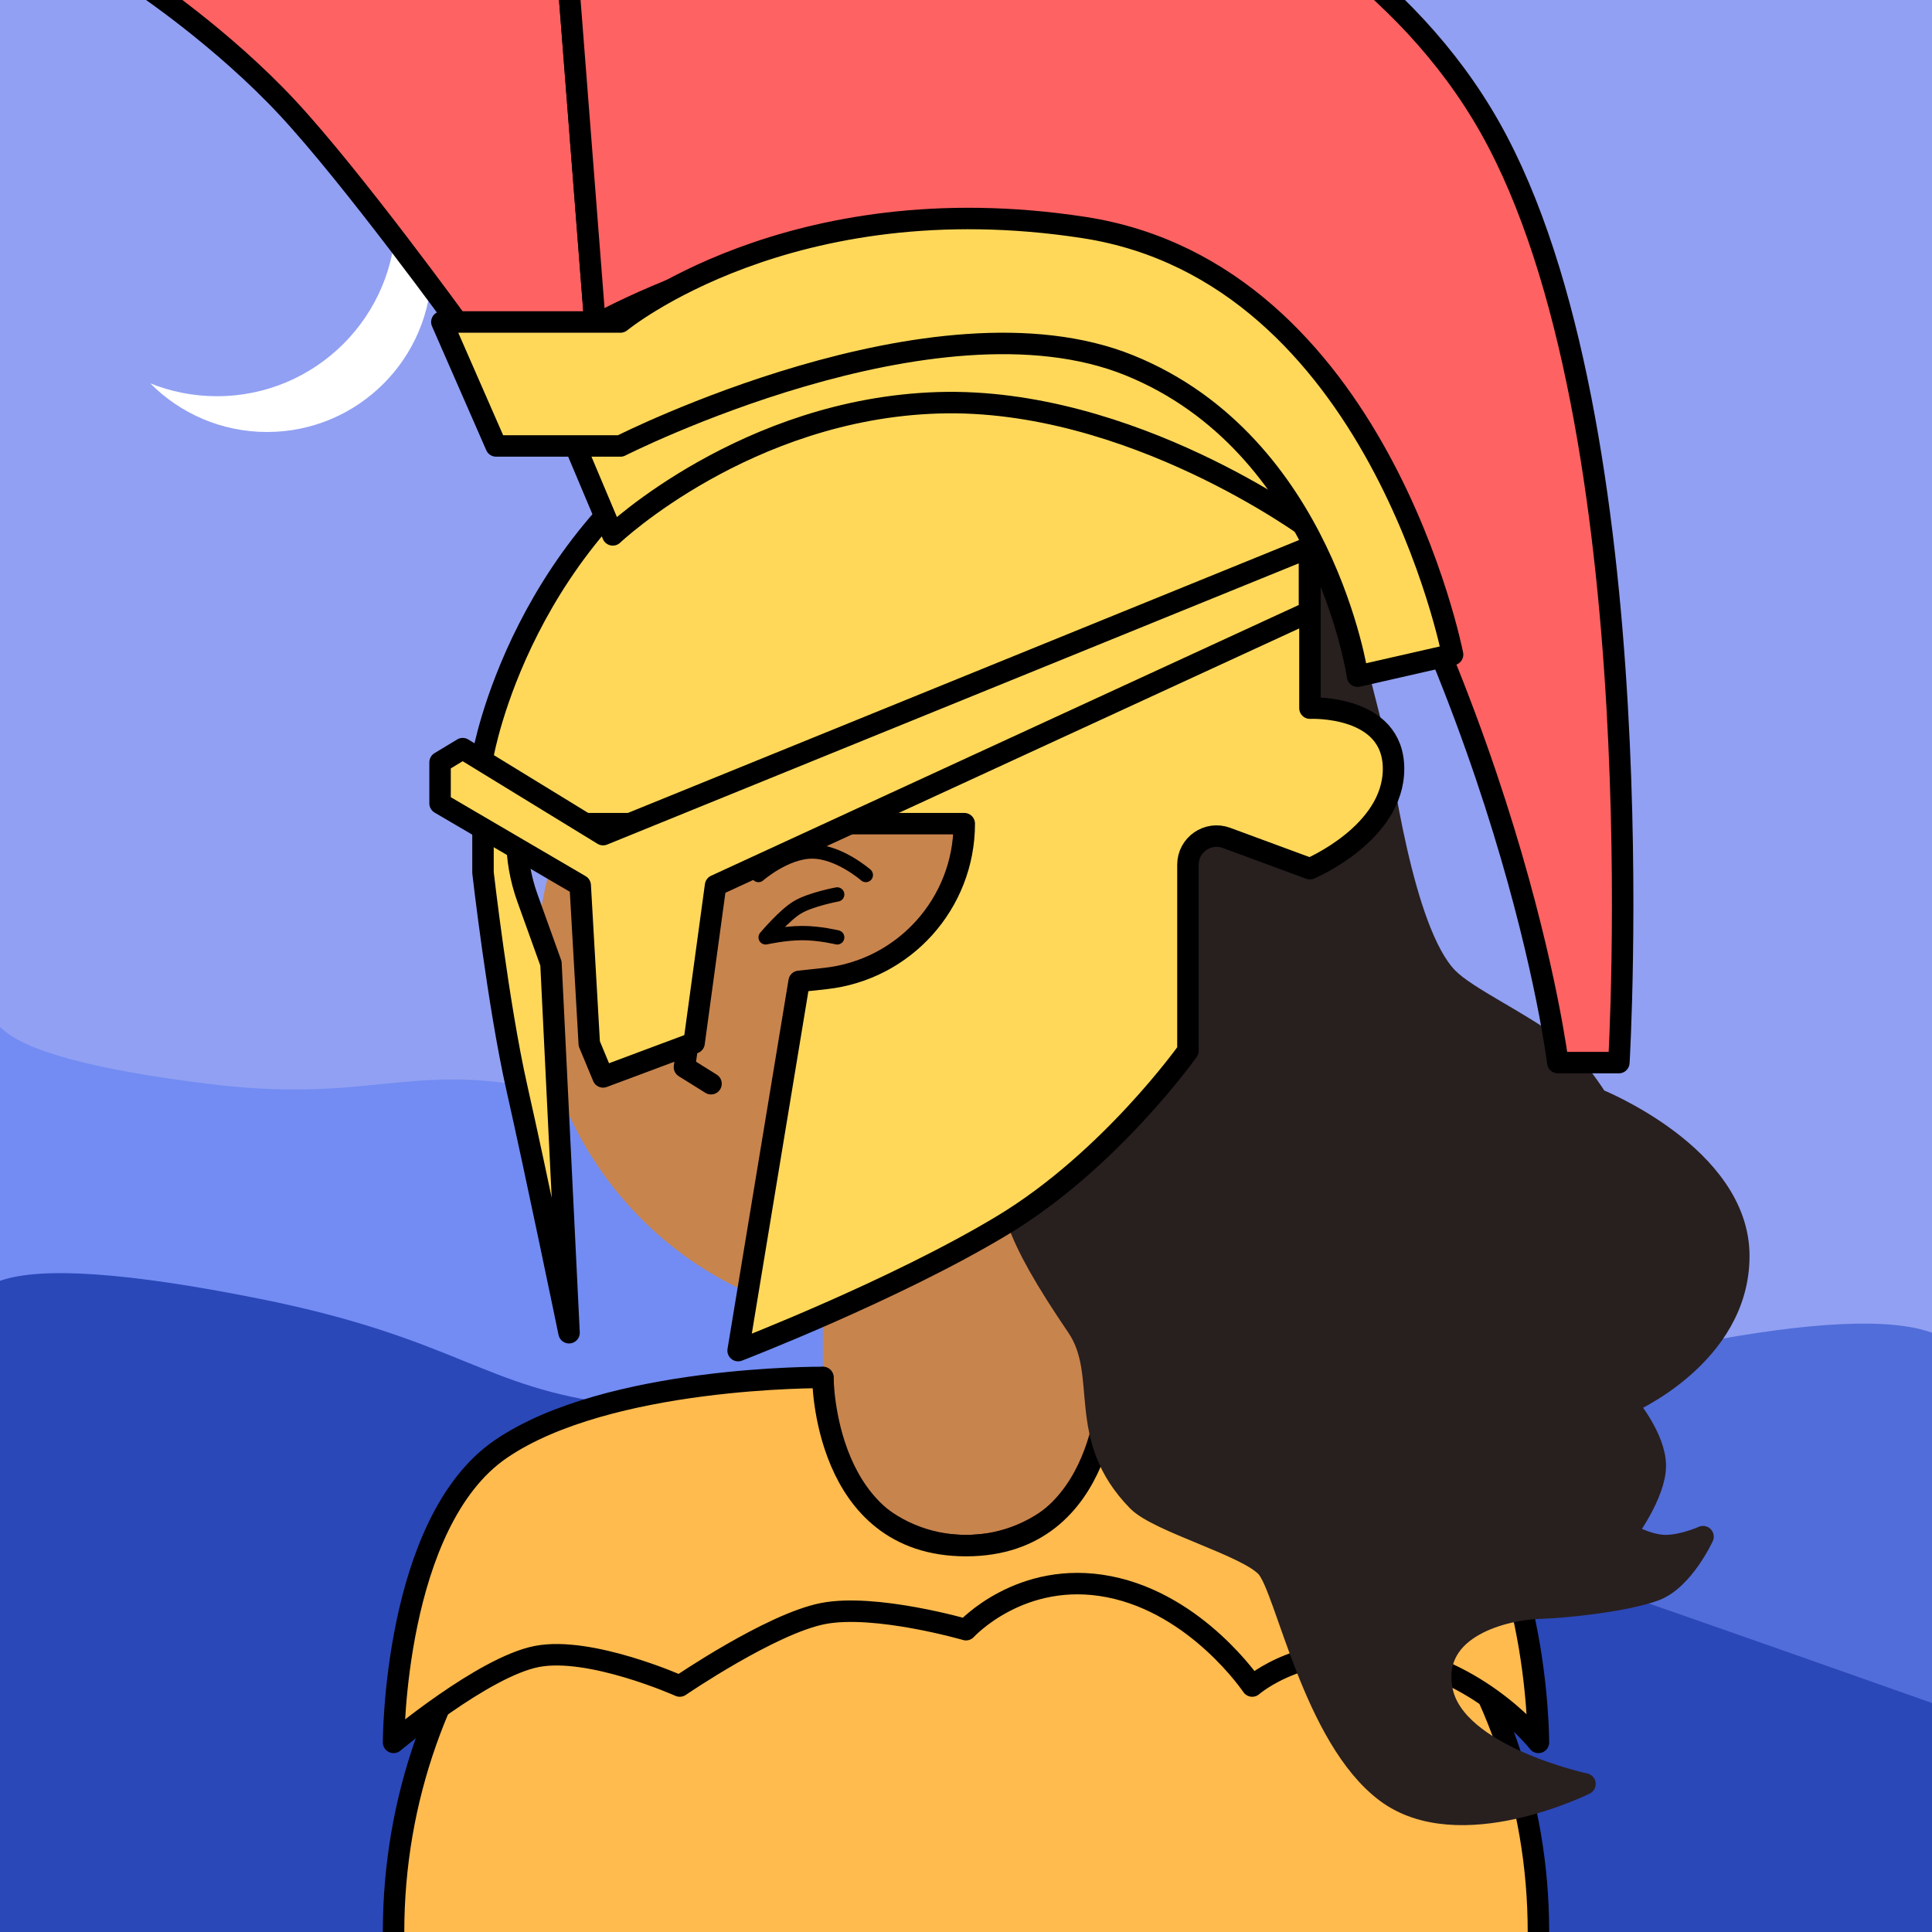 <svg width="1080" height="1080" viewBox="0 0 1080 1080" fill="none" xmlns="http://www.w3.org/2000/svg">
<rect x="0" y="0" width="1080" height="1080" fill="#333333" stroke="none"/>
<g clip-path="url(#clip0_0_392)">
<rect width="1080" height="1080" fill="white"/>
<path d="M1080 0H0V1080H1080V0Z" fill="#91A0F2"/>
<path fill-rule="evenodd" clip-rule="evenodd" d="M0 574C12.551 587.218 51.526 597.864 116.926 605.938C215.027 618.049 232.065 588.888 324 614C345.999 620.009 385.01 644.569 427 657C465.398 668.368 506.23 667.178 540 682C572.187 696.127 583.669 726.252 615 733C646.331 739.748 693 730 744 750C795 770 790.95 792.945 882 822C921.209 834.512 987.209 850.178 1080 869V1080H0V574Z" fill="#728CF3"/>
<path fill-rule="evenodd" clip-rule="evenodd" d="M1080 745C1056.86 736.584 1012.86 738.584 948 751C850.704 769.624 826.936 795.964 777 803C727.064 810.036 681 784 657 792C641 797.333 422 893.333 0 1080H1080V745Z" fill="#516DD9"/>
<path fill-rule="evenodd" clip-rule="evenodd" d="M0 716C22.799 707.893 71.133 711.226 145 726C255.801 748.16 270.287 776.163 345 785C419.713 793.837 427.51 756.035 517 770C606.49 783.965 633.164 826.345 659 834C684.836 841.655 708 830 733 834C749.667 836.667 865.333 876 1080 952V1080H0V716Z" fill="#2B48B9"/>
<path fill-rule="evenodd" clip-rule="evenodd" d="M214.106 84.193C230.895 100.86 241.291 123.958 241.291 149.484C241.291 200.294 200.101 241.484 149.291 241.484C123.764 241.484 100.666 231.088 83.999 214.299C95.523 218.934 108.109 221.484 121.291 221.484C176.519 221.484 221.291 176.713 221.291 121.484C221.291 108.782 218.922 96.632 214.603 85.454L214.106 84.193Z" fill="white"/>
<path fill-rule="evenodd" clip-rule="evenodd" d="M697.207 573.496C688.516 625.043 660.104 669.891 620 700.015V784C620 828.183 584.183 864 540 864C495.817 864 460 828.183 460 784V735.999C368.71 717.468 300 636.758 300 540C300 429.543 389.543 340 500 340C580.464 340 649.829 387.516 681.567 456.02C713.98 456.851 740 483.387 740 516C740 543.157 721.958 566.099 697.207 573.496Z" fill="#C8844D"/>
<path d="M390.531 540.198L382.614 596.533L397.468 605.802" stroke="black" stroke-width="12" stroke-linecap="round" stroke-linejoin="round"/>
<path d="M667.272 531.556C667.272 531.556 671.515 521.657 678.586 514.586C685.657 507.515 695.556 503.272 695.556 503.272" stroke="black" stroke-width="12" stroke-linecap="round" stroke-linejoin="round"/>
<path fill-rule="evenodd" clip-rule="evenodd" d="M460 770.079C321.982 805.603 220 930.891 220 1080C220 1256.73 363.269 1400 540 1400C716.731 1400 860 1256.73 860 1080C860 930.891 758.018 805.603 620 770.079V783.998C620 828.181 584.183 863.998 540 863.998C495.817 863.998 460 828.181 460 783.998V770.079Z" fill="#FFBB4E"/>
<path d="M460 770.079H466C466 768.224 465.142 766.474 463.676 765.337C462.21 764.201 460.301 763.806 458.504 764.269L460 770.079ZM620 770.079L621.496 764.269C619.699 763.806 617.79 764.201 616.324 765.337C614.858 766.474 614 768.224 614 770.079H620ZM226 1080C226 933.695 326.064 810.748 461.496 775.89L458.504 764.269C317.9 800.458 214 928.087 214 1080H226ZM540 1394C366.583 1394 226 1253.42 226 1080H214C214 1260.04 359.955 1406 540 1406V1394ZM854 1080C854 1253.42 713.417 1394 540 1394V1406C720.045 1406 866 1260.04 866 1080H854ZM618.504 775.89C753.936 810.748 854 933.695 854 1080H866C866 928.087 762.1 800.458 621.496 764.269L618.504 775.89ZM614 770.079V783.998H626V770.079H614ZM614 783.998C614 824.867 580.869 857.998 540 857.998V869.998C587.496 869.998 626 831.494 626 783.998H614ZM540 857.998C499.131 857.998 466 824.867 466 783.998H454C454 831.494 492.504 869.998 540 869.998V857.998ZM466 783.998V770.079H454V783.998H466Z" fill="black"/>
<path fill-rule="evenodd" clip-rule="evenodd" d="M460 770C460 770 340 769 280 810C220 851 220 974 220 974C220 974 270.115 931.883 300 926C329.885 920.116 380 942.5 380 942.5C380 942.5 430.847 907.739 460 902C489.153 896.26 540 911 540 911C540 911 570.665 877.287 620 887C669.335 896.713 700 942.5 700 942.5C700 942.5 729.885 916.133 780 926C830.115 935.866 860 974 860 974C860 974 860 851 800 810C740 769 620 770 620 770C620 770 620 864 540 864C460 864 460 770 460 770Z" fill="#FFBB4E" stroke="black" stroke-width="12" stroke-linecap="round" stroke-linejoin="round"/>
<path fill-rule="evenodd" clip-rule="evenodd" d="M809.226 546.749C820.105 557.831 850.076 571.267 869.422 586.336C880.713 595.131 892.763 614.398 892.763 614.398C892.763 614.398 972 645.968 972 702.091C972 758.214 909.347 784.773 909.347 784.773C909.347 784.773 925.318 803.481 925.318 819.349C925.318 835.217 909 857 909 857C909 857 921 864 931 864C941 864 952 859 952 859C952 859 940.945 883.136 925 889C909.055 894.864 876.578 898.512 860 899C843.422 899.488 798.784 908.545 806.155 945.126C813.526 981.706 886.006 997.24 886.006 997.24C886.006 997.24 815.652 1032.35 774.829 1001.75C734.006 971.15 719 888 708 876C697 864 647.53 850.768 636 839C600.926 803.205 620.489 768.578 602.227 741.678C565.831 688.063 563.17 672.026 563 641C562.83 609.974 610 532 602 500C594 468 567.082 468.608 552 447C536.918 425.392 531 373 531 373C531 373 432 361 382 400C332 439 307 477 307 477C307 477 282.116 397.635 296 362C309.884 326.365 368.816 275.152 368.816 275.152C368.816 275.152 407.513 206 535.889 206C664.266 206 730.604 286.677 741.046 314.238C751.488 341.799 759.556 379.755 769.301 415.962C772.139 426.509 783.384 520.427 809.226 546.749Z" fill="#281F1F" stroke="#281F1F" stroke-width="12" stroke-linecap="round" stroke-linejoin="round"/>
<path fill-rule="evenodd" clip-rule="evenodd" d="M435.86 671.014C435.86 671.014 475.572 649.265 494.25 636.148C512.928 623.031 546.774 593.122 546.774 593.122C546.774 593.122 574.506 637.155 529.544 679.28C484.583 721.404 435.86 671.014 435.86 671.014Z" fill="#FF9393" stroke="black" stroke-width="12" stroke-linecap="round" stroke-linejoin="round"/>
<path fill-rule="evenodd" clip-rule="evenodd" d="M447.155 672.577C447.155 672.577 452.034 676.032 455.119 678.371C458.204 680.709 464.449 684.531 464.449 684.531L550.114 618.907C550.114 618.907 549.25 614.414 548.346 611.845C547.442 609.275 544.712 603.55 544.712 603.55C544.712 603.55 515.925 628.247 499.848 639.845C483.772 651.442 447.155 672.577 447.155 672.577Z" fill="white" stroke="white" stroke-width="2" stroke-linecap="round" stroke-linejoin="round"/>
<path d="M424 489.143C424 489.143 439 476 454 476C469 476 484 489.143 484 489.143" stroke="black" stroke-width="8" stroke-linecap="round" stroke-linejoin="round"/>
<path d="M468 500C468 500 453.231 502.728 445.778 507.2C438.325 511.672 428 524 428 524C428 524 438.658 521.6 448.444 521.6C458.231 521.6 468 524 468 524" stroke="black" stroke-width="8" stroke-linecap="round" stroke-linejoin="round"/>
<path d="M316 489.143C316 489.143 331 476 346 476C361 476 376 489.143 376 489.143" stroke="black" stroke-width="8" stroke-linecap="round" stroke-linejoin="round"/>
<path d="M332 500C332 500 346.769 502.728 354.222 507.2C361.675 511.672 372 524 372 524C372 524 361.342 521.6 351.556 521.6C341.769 521.6 332 524 332 524" stroke="black" stroke-width="8" stroke-linecap="round" stroke-linejoin="round"/>
<path fill-rule="evenodd" clip-rule="evenodd" d="M446.72 548.587L412.618 755C412.618 755 500.126 721.282 560.392 684.952C620.658 648.621 664.065 587.391 664.065 587.391V483.389C664.065 472.253 675.158 464.523 685.605 468.379L732.268 485.602C732.268 485.602 779 465.901 779 429.782C779 393.664 732.268 395.853 732.268 395.853V290.78C732.268 290.78 613.543 170.385 408.933 231.677C291.471 297.347 270 422.121 270 422.121V487.791C270 487.791 278.421 561.593 288.945 608.187C299.47 654.781 318.099 745 318.099 745L307.995 538.587L294.843 502.005C290.941 491.152 288.945 479.705 288.945 468.172V460.429H539.025C539.025 504.893 505.527 542.216 461.321 547.005L446.72 548.587Z" fill="#FFD85A" stroke="black" stroke-width="12" stroke-linecap="round" stroke-linejoin="round"/>
<path fill-rule="evenodd" clip-rule="evenodd" d="M246 426.148V449.085L324.344 494.959L329.406 583.432L337.125 602L388 583L400 495L732 342.044V306L337.125 466.561L258.656 418.502L246 426.148Z" fill="#FFD85A" stroke="black" stroke-width="12" stroke-linecap="round" stroke-linejoin="round"/>
<path fill-rule="evenodd" clip-rule="evenodd" d="M80 -8.449C80 -8.449 167.458 -25.249 212.65 -29.223C257.841 -33.197 316.243 -29.223 316.243 -29.223L332.666 181.798H256.866C256.866 181.798 197.366 99.709 160.853 60.434C124.34 21.159 80 -8.449 80 -8.449Z" fill="#FF6262" stroke="black" stroke-width="12" stroke-linecap="round" stroke-linejoin="round"/>
<path fill-rule="evenodd" clip-rule="evenodd" d="M316.243 -29.223C316.243 -29.223 365.882 -71.845 398.359 -90.452C430.836 -109.058 495.636 -132 495.636 -132C495.636 -132 739.493 -94.386 832.945 71.368C926.397 237.121 904.955 594 904.955 594H870.845C870.845 594 845.578 387.352 704.085 174.145C537.326 64.807 332.666 181.798 332.666 181.798L316.243 -29.223Z" fill="#FF6262" stroke="black" stroke-width="12" stroke-linecap="round" stroke-linejoin="round"/>
<path fill-rule="evenodd" clip-rule="evenodd" d="M316 236.012L342.553 299C342.553 299 417.155 228.41 524.632 225.152C632.109 221.894 732 295.742 732 295.742C732 295.742 715.562 186.057 571.416 167.595C483.523 155.434 316 236.012 316 236.012Z" fill="#FFD85A" stroke="black" stroke-width="12" stroke-linecap="round" stroke-linejoin="round"/>
<path fill-rule="evenodd" clip-rule="evenodd" d="M277.336 249.295H346.855C346.855 249.295 522.548 160.192 631.251 204.194C739.953 248.195 758.913 378 758.913 378L812 365.9C812 365.9 770.289 152.492 605.971 127.191C441.653 101.89 346.855 179.993 346.855 179.993H247L277.336 249.295Z" fill="#FFD85A" stroke="black" stroke-width="12" stroke-linecap="round" stroke-linejoin="round"/>
</g>
<defs>
<clipPath id="clip0_0_392">
<rect width="1080" height="1080" fill="white"/>
</clipPath>
</defs>
</svg>
